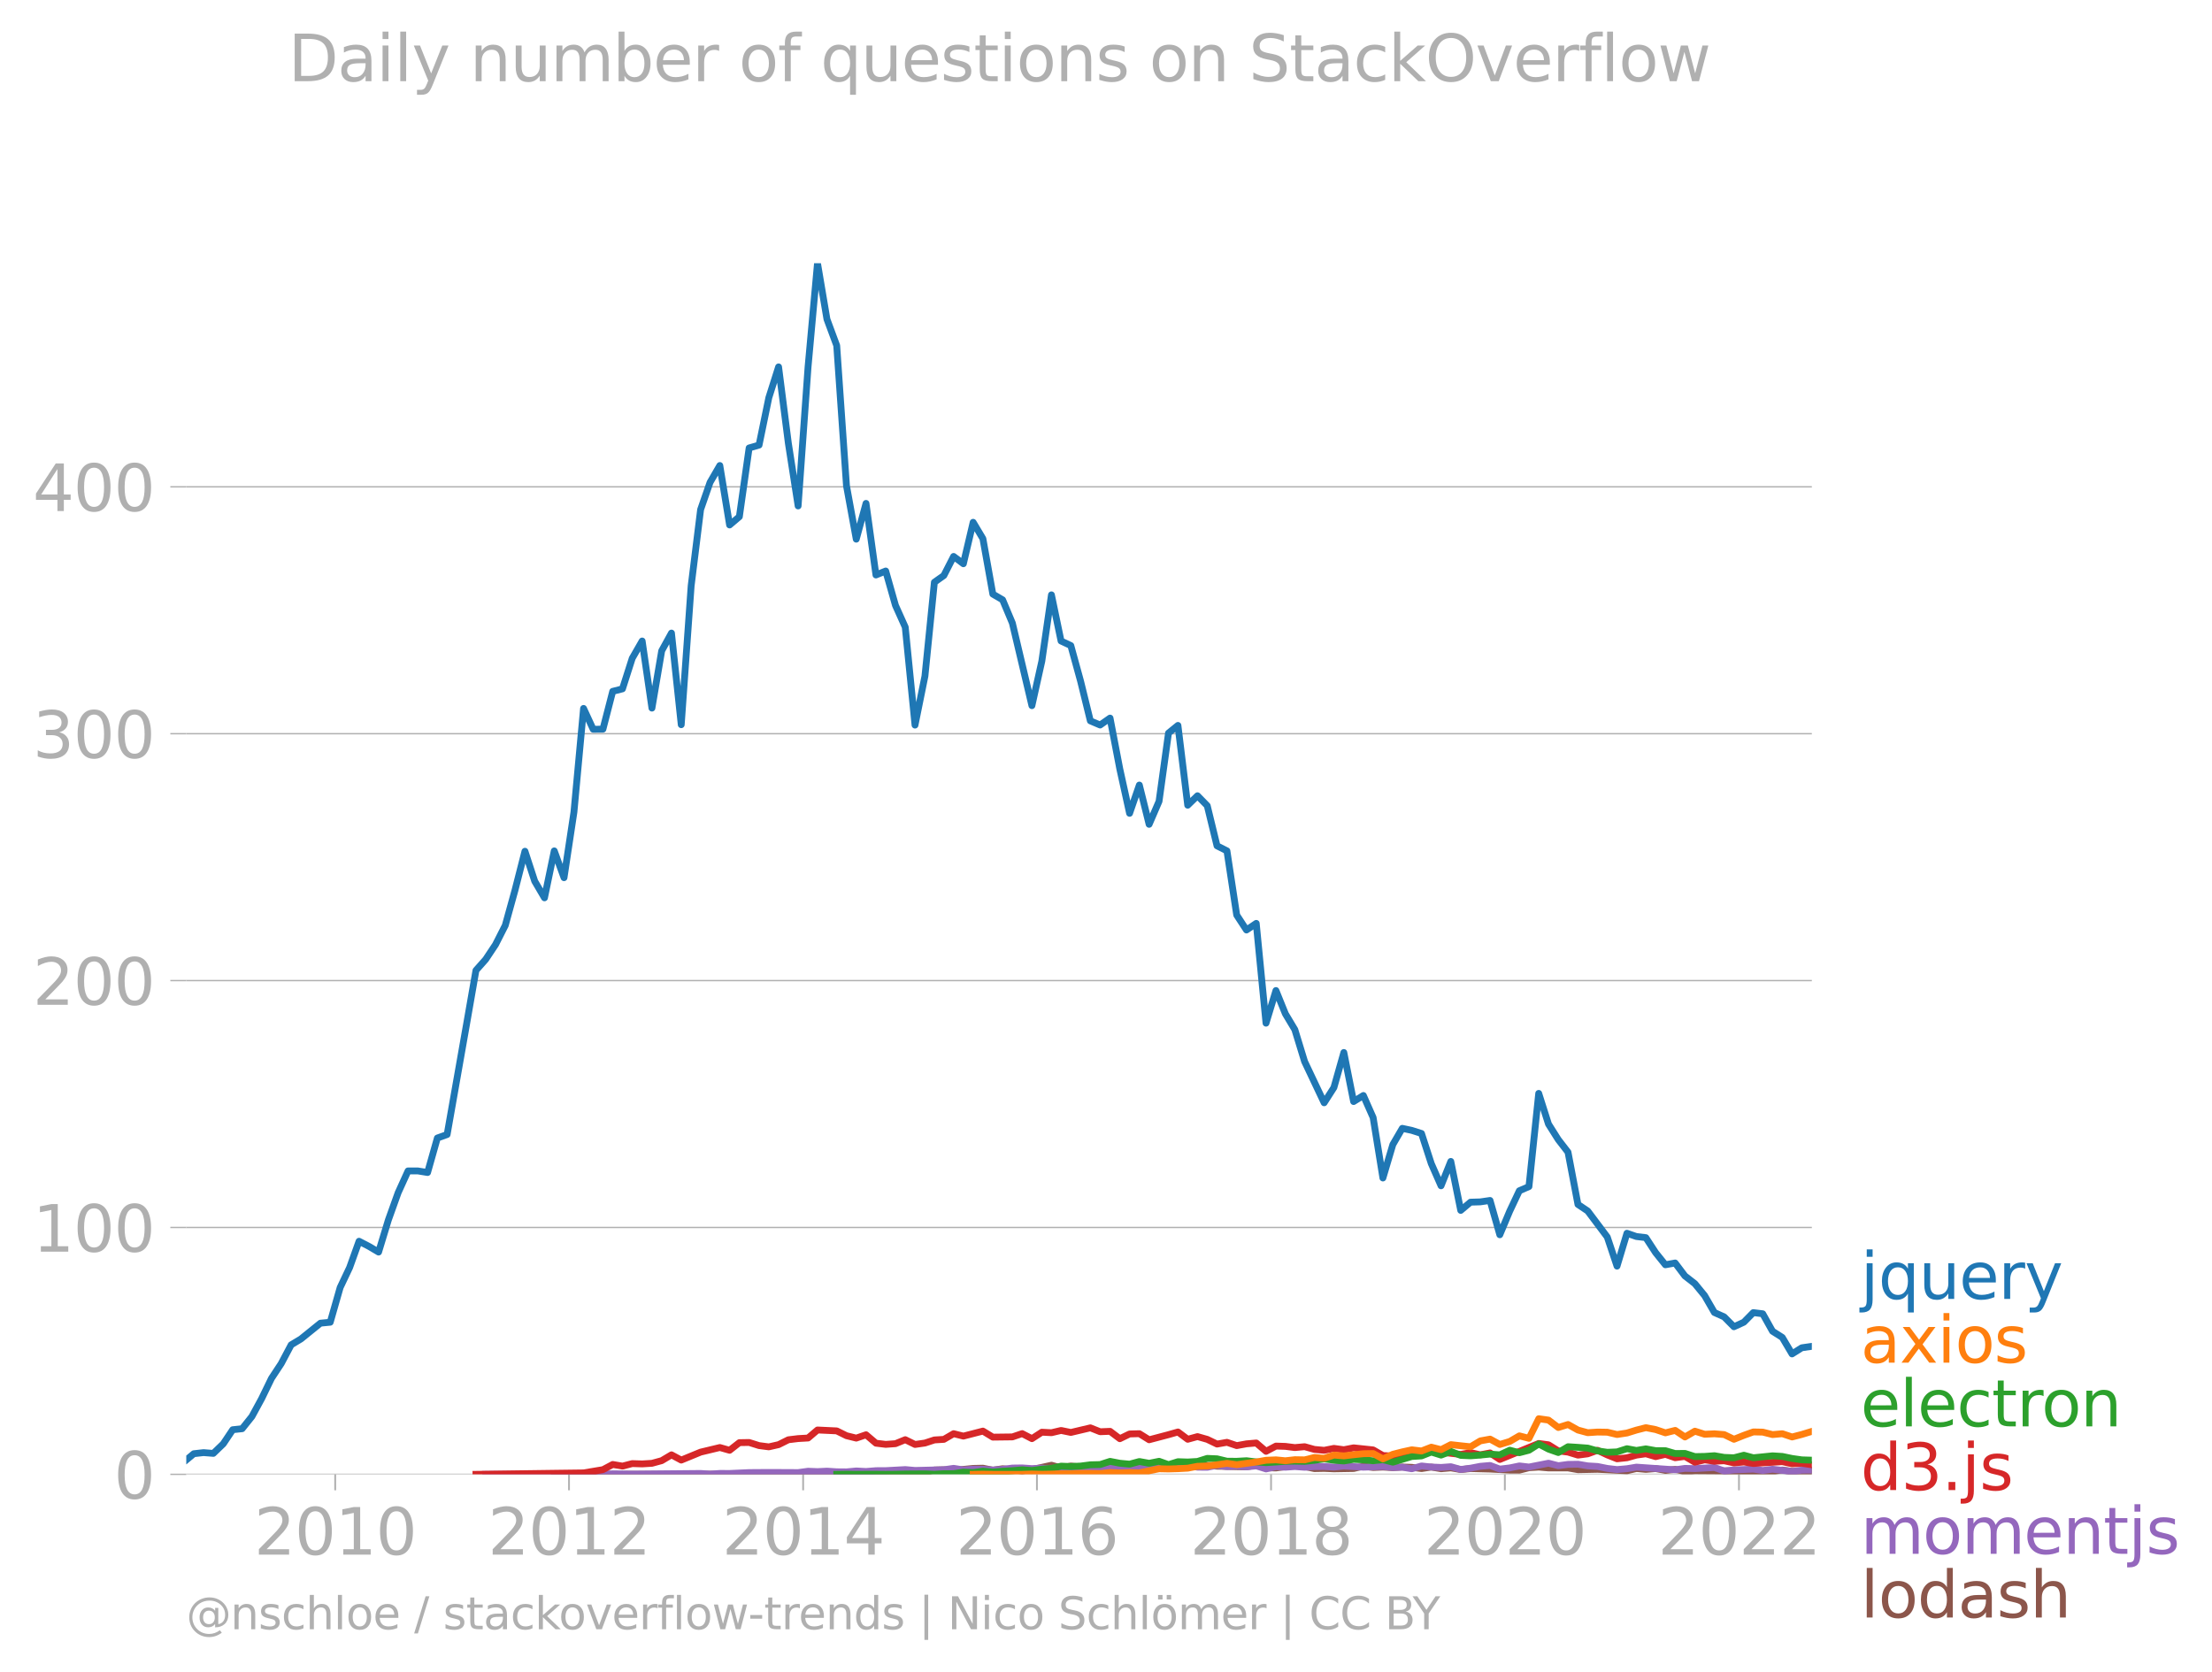 <svg xmlns:xlink="http://www.w3.org/1999/xlink" width="647.939" height="489.969" viewBox="0 0 485.954 367.477" xmlns="http://www.w3.org/2000/svg"><defs><style>*{stroke-linejoin:round;stroke-linecap:butt}</style></defs><g id="figure_1"><path d="M0 367.477h485.954V0H0v367.477z" style="fill:none" id="patch_1"/><g id="axes_1"><path d="M40.922 323.95h357.12V57.838H40.923V323.95z" style="fill:none" id="patch_2"/><g id="matplotlib.axis_1"><g id="xtick_1"><g id="line2d_1"><defs><path id="m5f3405c186" d="M0 0v3.5" style="stroke:#b0b0b0;stroke-width:.4"/></defs><use xlink:href="#m5f3405c186" x="73.641" y="323.95" style="fill:#b0b0b0;stroke:#b0b0b0;stroke-width:.4"/></g><g style="fill:#b0b0b0" transform="matrix(.14 0 0 -.14 55.826 341.588)" id="text_1"><defs><path id="DejaVuSans-32" d="M1228 531h2203V0H469v531q359 372 979 998 621 627 780 809 303 340 423 576 121 236 121 464 0 372-261 606-261 235-680 235-297 0-627-103-329-103-704-313v638q381 153 712 231 332 78 607 78 725 0 1156-363 431-362 431-968 0-288-108-546-107-257-392-607-78-91-497-524-418-433-1181-1211z" transform="scale(.016)"/><path id="DejaVuSans-30" d="M2034 4250q-487 0-733-480-245-479-245-1442 0-959 245-1439 246-480 733-480 491 0 736 480 246 480 246 1439 0 963-246 1442-245 480-736 480zm0 500q785 0 1199-621 414-620 414-1801 0-1178-414-1799Q2819-91 2034-91q-784 0-1198 620-414 621-414 1799 0 1181 414 1801 414 621 1198 621z" transform="scale(.016)"/><path id="DejaVuSans-31" d="M794 531h1031v3560L703 3866v575l1116 225h631V531h1031V0H794v531z" transform="scale(.016)"/></defs><use xlink:href="#DejaVuSans-32"/><use xlink:href="#DejaVuSans-30" x="63.623"/><use xlink:href="#DejaVuSans-31" x="127.246"/><use xlink:href="#DejaVuSans-30" x="190.869"/></g></g><g id="xtick_2"><use xlink:href="#m5f3405c186" x="125.005" y="323.95" style="fill:#b0b0b0;stroke:#b0b0b0;stroke-width:.4" id="line2d_2"/><g style="fill:#b0b0b0" transform="matrix(.14 0 0 -.14 107.19 341.588)" id="text_2"><use xlink:href="#DejaVuSans-32"/><use xlink:href="#DejaVuSans-30" x="63.623"/><use xlink:href="#DejaVuSans-31" x="127.246"/><use xlink:href="#DejaVuSans-32" x="190.869"/></g></g><g id="xtick_3"><use xlink:href="#m5f3405c186" x="176.439" y="323.95" style="fill:#b0b0b0;stroke:#b0b0b0;stroke-width:.4" id="line2d_3"/><g style="fill:#b0b0b0" transform="matrix(.14 0 0 -.14 158.624 341.588)" id="text_3"><defs><path id="DejaVuSans-34" d="M2419 4116 825 1625h1594v2491zm-166 550h794V1625h666v-525h-666V0h-628v1100H313v609l1940 2957z" transform="scale(.016)"/></defs><use xlink:href="#DejaVuSans-32"/><use xlink:href="#DejaVuSans-30" x="63.623"/><use xlink:href="#DejaVuSans-31" x="127.246"/><use xlink:href="#DejaVuSans-34" x="190.869"/></g></g><g id="xtick_4"><use xlink:href="#m5f3405c186" x="227.803" y="323.95" style="fill:#b0b0b0;stroke:#b0b0b0;stroke-width:.4" id="line2d_4"/><g style="fill:#b0b0b0" transform="matrix(.14 0 0 -.14 209.988 341.588)" id="text_4"><defs><path id="DejaVuSans-36" d="M2113 2584q-425 0-674-291-248-290-248-796 0-503 248-796 249-292 674-292t673 292q248 293 248 796 0 506-248 796-248 291-673 291zm1253 1979v-575q-238 112-480 171-242 60-480 60-625 0-955-422-329-422-376-1275 184 272 462 417 279 145 613 145 703 0 1111-427 408-426 408-1160 0-719-425-1154Q2819-91 2113-91q-810 0-1238 620-428 621-428 1799 0 1106 525 1764t1409 658q238 0 480-47t505-140z" transform="scale(.016)"/></defs><use xlink:href="#DejaVuSans-32"/><use xlink:href="#DejaVuSans-30" x="63.623"/><use xlink:href="#DejaVuSans-31" x="127.246"/><use xlink:href="#DejaVuSans-36" x="190.869"/></g></g><g id="xtick_5"><use xlink:href="#m5f3405c186" x="279.237" y="323.95" style="fill:#b0b0b0;stroke:#b0b0b0;stroke-width:.4" id="line2d_5"/><g style="fill:#b0b0b0" transform="matrix(.14 0 0 -.14 261.422 341.588)" id="text_5"><defs><path id="DejaVuSans-38" d="M2034 2216q-450 0-708-241-257-241-257-662 0-422 257-663 258-241 708-241t709 242q260 243 260 662 0 421-258 662-257 241-711 241zm-631 268q-406 100-633 378-226 279-226 679 0 559 398 884 399 325 1092 325 697 0 1094-325t397-884q0-400-227-679-226-278-629-378 456-106 710-416 255-309 255-755 0-679-414-1042Q2806-91 2034-91q-771 0-1186 362-414 363-414 1042 0 446 256 755 257 310 713 416zm-231 997q0-362 226-565 227-203 636-203 407 0 636 203 230 203 230 565 0 363-230 566-229 203-636 203-409 0-636-203-226-203-226-566z" transform="scale(.016)"/></defs><use xlink:href="#DejaVuSans-32"/><use xlink:href="#DejaVuSans-30" x="63.623"/><use xlink:href="#DejaVuSans-31" x="127.246"/><use xlink:href="#DejaVuSans-38" x="190.869"/></g></g><g id="xtick_6"><use xlink:href="#m5f3405c186" x="330.601" y="323.95" style="fill:#b0b0b0;stroke:#b0b0b0;stroke-width:.4" id="line2d_6"/><g style="fill:#b0b0b0" transform="matrix(.14 0 0 -.14 312.786 341.588)" id="text_6"><use xlink:href="#DejaVuSans-32"/><use xlink:href="#DejaVuSans-30" x="63.623"/><use xlink:href="#DejaVuSans-32" x="127.246"/><use xlink:href="#DejaVuSans-30" x="190.869"/></g></g><g id="xtick_7"><use xlink:href="#m5f3405c186" x="382.035" y="323.95" style="fill:#b0b0b0;stroke:#b0b0b0;stroke-width:.4" id="line2d_7"/><g style="fill:#b0b0b0" transform="matrix(.14 0 0 -.14 364.22 341.588)" id="text_7"><use xlink:href="#DejaVuSans-32"/><use xlink:href="#DejaVuSans-30" x="63.623"/><use xlink:href="#DejaVuSans-32" x="127.246"/><use xlink:href="#DejaVuSans-32" x="190.869"/></g></g></g><g id="matplotlib.axis_2"><g id="ytick_1"><path d="M40.922 323.95h357.12" clip-path="url(#p9ec8d064ee)" style="fill:none;stroke:#b0b0b0;stroke-width:.3;stroke-linecap:square" id="line2d_8"/><g id="line2d_9"><defs><path id="m9d4e632999" d="M0 0h-3.5" style="stroke:#b0b0b0;stroke-width:.3"/></defs><use xlink:href="#m9d4e632999" x="40.922" y="323.95" style="fill:#b0b0b0;stroke:#b0b0b0;stroke-width:.3"/></g><use xlink:href="#DejaVuSans-30" style="fill:#b0b0b0" transform="matrix(.14 0 0 -.14 25.015 329.269)" id="text_8"/></g><g id="ytick_2"><path d="M40.922 269.705h357.12" clip-path="url(#p9ec8d064ee)" style="fill:none;stroke:#b0b0b0;stroke-width:.3;stroke-linecap:square" id="line2d_10"/><use xlink:href="#m9d4e632999" x="40.922" y="269.705" style="fill:#b0b0b0;stroke:#b0b0b0;stroke-width:.3" id="line2d_11"/><g style="fill:#b0b0b0" transform="matrix(.14 0 0 -.14 7.2 275.023)" id="text_9"><use xlink:href="#DejaVuSans-31"/><use xlink:href="#DejaVuSans-30" x="63.623"/><use xlink:href="#DejaVuSans-30" x="127.246"/></g></g><g id="ytick_3"><path d="M40.922 215.46h357.12" clip-path="url(#p9ec8d064ee)" style="fill:none;stroke:#b0b0b0;stroke-width:.3;stroke-linecap:square" id="line2d_12"/><use xlink:href="#m9d4e632999" x="40.922" y="215.459" style="fill:#b0b0b0;stroke:#b0b0b0;stroke-width:.3" id="line2d_13"/><g style="fill:#b0b0b0" transform="matrix(.14 0 0 -.14 7.2 220.778)" id="text_10"><use xlink:href="#DejaVuSans-32"/><use xlink:href="#DejaVuSans-30" x="63.623"/><use xlink:href="#DejaVuSans-30" x="127.246"/></g></g><g id="ytick_4"><path d="M40.922 161.214h357.12" clip-path="url(#p9ec8d064ee)" style="fill:none;stroke:#b0b0b0;stroke-width:.3;stroke-linecap:square" id="line2d_14"/><use xlink:href="#m9d4e632999" x="40.922" y="161.214" style="fill:#b0b0b0;stroke:#b0b0b0;stroke-width:.3" id="line2d_15"/><g style="fill:#b0b0b0" transform="matrix(.14 0 0 -.14 7.2 166.533)" id="text_11"><defs><path id="DejaVuSans-33" d="M2597 2516q453-97 707-404 255-306 255-756 0-690-475-1069Q2609-91 1734-91q-293 0-604 58T488 141v609q262-153 574-231 313-78 654-78 593 0 904 234t311 681q0 413-289 645-289 233-804 233h-544v519h569q465 0 712 186t247 536q0 359-255 551-254 193-729 193-260 0-557-57-297-56-653-174v562q360 100 674 150t592 50q719 0 1137-327 419-326 419-882 0-388-222-655t-631-370z" transform="scale(.016)"/></defs><use xlink:href="#DejaVuSans-33"/><use xlink:href="#DejaVuSans-30" x="63.623"/><use xlink:href="#DejaVuSans-30" x="127.246"/></g></g><g id="ytick_5"><path d="M40.922 106.969h357.12" clip-path="url(#p9ec8d064ee)" style="fill:none;stroke:#b0b0b0;stroke-width:.3;stroke-linecap:square" id="line2d_16"/><use xlink:href="#m9d4e632999" x="40.922" y="106.969" style="fill:#b0b0b0;stroke:#b0b0b0;stroke-width:.3" id="line2d_17"/><g style="fill:#b0b0b0" transform="matrix(.14 0 0 -.14 7.2 112.287)" id="text_12"><use xlink:href="#DejaVuSans-34"/><use xlink:href="#DejaVuSans-30" x="63.623"/><use xlink:href="#DejaVuSans-30" x="127.246"/></g></g></g><path d="M121.768 323.95h12.84l25.683-.018 2.146-.109 8.62.004 4.291-.017 2.181-.333 4.152.228 2.146-.207 2.146.137 2.146.026 2.146-.096 2.181.052 2.146-.246 2.146.159 2.146-.086 4.327-.02 2.076-.423 2.076-.049 2.146.13 4.292-.434 2.146-.046 2.181.438 2.146-.32 4.292.47 2.146-.29 4.292-.952 2.111.584 2.146-.408 2.146.233 2.146-.161 2.146.336 2.181-.192 2.146.109 4.292-.271 4.328.354 2.075-.461 2.076-.046 2.146.17 4.292-.198 2.146.168 4.327.103 2.146.037 2.146-.38 2.146.59 2.182.035 2.075-.286 2.076-.624 2.146.592 2.146.458 2.146-.042 2.146.094 4.327-.076 2.146-.501 2.146.284 2.146-.092 2.182.123 2.075-.138 2.076.068 2.146.274 2.146-.327 2.146.363 2.146-.188 2.181.368 2.146-.216 4.292.109 4.328.23 2.11.01 2.111-.536 2.146-.138 2.146.19h4.292l2.182.386 4.292-.088 6.473.315 2.076-.49 2.075.193 2.146-.18 2.146.407 2.146-.227 2.146.437 2.182-.157 17.062.118 2.146-.258 2.146.294 2.146.073 2.182-.14h0" clip-path="url(#p9ec8d064ee)" style="fill:none;stroke:#8c564b;stroke-width:1.5;stroke-linecap:square" id="line2d_18"/><path d="m106.71 323.95 15.058-.018 10.695-.018 2.146-.07 4.292.053 15.022-.14 2.076.14 2.146-.146 2.146.006 4.292-.192 4.327-.031 6.438.03 2.181-.297 2.076.082 2.076-.1 2.146.14 2.146.018 2.146-.199 2.146.112 2.181-.175 2.146-.009 4.292-.235 2.146.191 6.333-.157 2.146-.305 2.146.34 2.146-.16 2.146.02 2.181.175 2.146-.158 2.146-.28 2.146-.028 2.146.15 2.181-.104 2.111.168 4.257-.34 2.146.207 2.146.046 2.146-.256 2.181-.053 2.146.092 4.292-.253 2.146.599 2.182-.49 2.075-.254 2.076.131 2.146-.149 2.146.342 2.146.02 2.146-.423 2.181.28 2.146-.11 2.146.163 2.146-.218 2.146.673 2.182-.49 2.075.11 2.076-.145 2.146.16 2.146-.143 2.146-.02 2.146.125 2.181-.227 4.292.245 4.292-.14 2.182.21 2.075-.064 2.076.344 2.146-.62 2.146.235 2.146.09 2.146-.16 2.181.612 2.146-.288 2.146-.412 2.146-.185 2.146.798 2.182-.263 2.11-.434 2.111.242 4.292-.84 2.146.551 2.146-.288 2.182-.035 2.146.36 2.146.13 2.146.43 2.146.252 2.18-.193 2.077-.346 8.513.594 2.146-.318 2.182.053 4.292-.245 2.146.763 2.146-.238 4.257-.163 2.075.285 2.146-.263 4.292.488 2.146-.295 2.182-.017h0" clip-path="url(#p9ec8d064ee)" style="fill:none;stroke:#9467bd;stroke-width:1.5;stroke-linecap:square" id="line2d_19"/><path d="m104.565 323.95 17.203-.235 6.438-.083 4.257-.713 2.146-1.139 2.146.362 2.146-.554 2.181.07 2.146-.131 2.146-.587 2.146-1.276 2.146 1.154 4.257-1.75 4.222-1.013 2.146.61 2.146-1.677 2.146-.038 2.181.683 2.146.278 2.146-.488 2.146-1.068 2.146-.262 2.181-.122 2.076-1.766 4.222.198 2.146 1.06 2.146.53 2.146-.74 2.181 1.855 2.146.26 2.146-.155 2.146-.876 2.146 1.05 2.181-.314 2.076-.679 2.076-.126 2.146-1.25 2.146.533 4.292-1.103 2.181 1.33 4.292-.052 2.146-.727 2.146 1.111 2.181-1.417 2.111.11 2.111-.495 2.146.438 4.292-1.012 2.146.854 2.181-.087 2.146 1.62 2.146-1.043 2.146-.06 2.146 1.337 4.257-1.123 2.076-.591 2.146 1.606 2.146-.591 2.146.61 2.146 1.034 2.181-.385 2.146.724 2.146-.391 2.146-.187 2.146 1.832 2.182-1.155 2.075.07 2.076.262 2.146-.196 2.146.599 2.146.197 2.146-.425 2.181.298 2.146-.416 4.292.453 2.146 1.24 2.182.105 2.075-.45 2.076.275 2.146-.501 2.146-.776 2.146.613 4.327.49 2.146-.4 2.146.487 2.146-.414 2.146 1.429 8.55-3.509 2.145.289 2.146 1.339 2.146.27 2.182.666 2.146-.286 2.146-.782 2.146 1.018 2.146.855 2.18-.228 2.077-.584 2.075-.29 2.146.626 2.146-.504 2.146.74 2.146-.285 2.182 1.277 2.146-.523 2.146.313 2.146-.114 2.146.482 2.18-.21 2.077.329 6.367-.4 2.146.468 2.146-.117 2.182.332h0" clip-path="url(#p9ec8d064ee)" style="fill:none;stroke:#d62728;stroke-width:1.5;stroke-linecap:square" id="line2d_20"/><g style="fill:#1f77b4" transform="matrix(.14 0 0 -.14 408.756 285.408)" id="text_13"><defs><path id="DejaVuSans-6a" d="M603 3500h575V-63q0-668-255-968-254-300-820-300h-219v487H38q328 0 446 152Q603-541 603-63v3563zm0 1363h575v-729H603v729z" transform="scale(.016)"/><path id="DejaVuSans-71" d="M947 1747q0-634 261-995t717-361q456 0 718 361 263 361 263 995t-263 995q-262 361-718 361t-717-361q-261-361-261-995zM2906 525q-181-312-458-464-276-152-664-152-634 0-1033 506-398 507-398 1332t398 1331q399 506 1033 506 388 0 664-152 277-151 458-463v531h575v-4831h-575V525z" transform="scale(.016)"/><path id="DejaVuSans-75" d="M544 1381v2119h575V1403q0-497 193-746 194-248 582-248 465 0 735 297 271 297 271 810v1984h575V0h-575v538q-209-319-486-474-276-155-642-155-603 0-916 375-312 375-312 1097zm1447 2203z" transform="scale(.016)"/><path id="DejaVuSans-65" d="M3597 1894v-281H953q38-594 358-905t892-311q331 0 642 81t618 244V178Q3153 47 2828-22t-659-69q-838 0-1327 487-489 488-489 1320 0 859 464 1363 464 505 1252 505 706 0 1117-455 411-454 411-1235zm-575 169q-6 471-264 752-258 282-683 282-481 0-770-272t-333-766l2050 4z" transform="scale(.016)"/><path id="DejaVuSans-72" d="M2631 2963q-97 56-211 82-114 27-251 27-488 0-749-317t-261-911V0H581v3500h578v-544q182 319 472 473 291 155 707 155 59 0 131-8 72-7 159-23l3-590z" transform="scale(.016)"/><path id="DejaVuSans-79" d="M2059-325q-243-625-475-815-231-191-618-191H506v481h338q237 0 368 113 132 112 291 531l103 262L191 3500h609L1894 763l1094 2737h609L2059-325z" transform="scale(.016)"/></defs><use xlink:href="#DejaVuSans-6a"/><use xlink:href="#DejaVuSans-71" x="27.783"/><use xlink:href="#DejaVuSans-75" x="91.26"/><use xlink:href="#DejaVuSans-65" x="154.639"/><use xlink:href="#DejaVuSans-72" x="216.162"/><use xlink:href="#DejaVuSans-79" x="257.275"/></g><g style="fill:#ff7f0e" transform="matrix(.14 0 0 -.14 408.756 299.408)" id="text_14"><defs><path id="DejaVuSans-61" d="M2194 1759q-697 0-966-159t-269-544q0-306 202-486 202-179 548-179 479 0 768 339t289 901v128h-572zm1147 238V0h-575v531q-197-318-491-470T1556-91q-537 0-855 302-317 302-317 808 0 590 395 890 396 300 1180 300h807v57q0 397-261 614t-733 217q-300 0-585-72-284-72-546-216v532q315 122 612 182 297 61 578 61 760 0 1135-394 375-393 375-1193z" transform="scale(.016)"/><path id="DejaVuSans-78" d="M3513 3500 2247 1797 3578 0h-678L1881 1375 863 0H184l1360 1831L300 3500h678l928-1247 928 1247h679z" transform="scale(.016)"/><path id="DejaVuSans-69" d="M603 3500h575V0H603v3500zm0 1363h575v-729H603v729z" transform="scale(.016)"/><path id="DejaVuSans-6f" d="M1959 3097q-462 0-731-361t-269-989q0-628 267-989 268-361 733-361 460 0 728 362 269 363 269 988 0 622-269 986-268 364-728 364zm0 487q750 0 1178-488 429-487 429-1349 0-859-429-1349Q2709-91 1959-91q-753 0-1180 489-426 490-426 1349 0 862 426 1349 427 488 1180 488z" transform="scale(.016)"/><path id="DejaVuSans-73" d="M2834 3397v-544q-243 125-506 187-262 63-544 63-428 0-642-131t-214-394q0-200 153-314t616-217l197-44q612-131 870-370t258-667q0-488-386-773Q2250-91 1575-91q-281 0-586 55T347 128v594q319-166 628-249 309-82 613-82 406 0 624 139 219 139 219 392 0 234-158 359-157 125-692 241l-200 47q-534 112-772 345-237 233-237 639 0 494 350 762 350 269 994 269 318 0 599-47 282-46 519-140z" transform="scale(.016)"/></defs><use xlink:href="#DejaVuSans-61"/><use xlink:href="#DejaVuSans-78" x="61.279"/><use xlink:href="#DejaVuSans-69" x="120.459"/><use xlink:href="#DejaVuSans-6f" x="148.242"/><use xlink:href="#DejaVuSans-73" x="209.424"/></g><g style="fill:#2ca02c" transform="matrix(.14 0 0 -.14 408.756 313.408)" id="text_15"><defs><path id="DejaVuSans-6c" d="M603 4863h575V0H603v4863z" transform="scale(.016)"/><path id="DejaVuSans-63" d="M3122 3366v-538q-244 135-489 202t-495 67q-560 0-870-355-309-354-309-995t309-996q310-354 870-354 250 0 495 67t489 202V134Q2881 22 2623-34q-257-57-548-57-791 0-1257 497-465 497-465 1341 0 856 470 1346 471 491 1290 491 265 0 518-55 253-54 491-163z" transform="scale(.016)"/><path id="DejaVuSans-74" d="M1172 4494v-994h1184v-447H1172V1153q0-428 117-550t477-122h590V0h-590q-666 0-919 248-253 249-253 905v1900H172v447h422v994h578z" transform="scale(.016)"/><path id="DejaVuSans-6e" d="M3513 2113V0h-575v2094q0 497-194 743-194 247-581 247-466 0-735-297-269-296-269-809V0H581v3500h578v-544q207 316 486 472 280 156 646 156 603 0 912-373 310-373 310-1098z" transform="scale(.016)"/></defs><use xlink:href="#DejaVuSans-65"/><use xlink:href="#DejaVuSans-6c" x="61.523"/><use xlink:href="#DejaVuSans-65" x="89.307"/><use xlink:href="#DejaVuSans-63" x="150.83"/><use xlink:href="#DejaVuSans-74" x="205.811"/><use xlink:href="#DejaVuSans-72" x="245.02"/><use xlink:href="#DejaVuSans-6f" x="283.883"/><use xlink:href="#DejaVuSans-6e" x="345.064"/></g><g style="fill:#d62728" transform="matrix(.14 0 0 -.14 408.756 327.408)" id="text_16"><defs><path id="DejaVuSans-64" d="M2906 2969v1894h575V0h-575v525q-181-312-458-464-276-152-664-152-634 0-1033 506-398 507-398 1332t398 1331q399 506 1033 506 388 0 664-152 277-151 458-463zM947 1747q0-634 261-995t717-361q456 0 718 361 263 361 263 995t-263 995q-262 361-718 361t-717-361q-261-361-261-995z" transform="scale(.016)"/><path id="DejaVuSans-2e" d="M684 794h660V0H684v794z" transform="scale(.016)"/></defs><use xlink:href="#DejaVuSans-64"/><use xlink:href="#DejaVuSans-33" x="63.477"/><use xlink:href="#DejaVuSans-2e" x="127.1"/><use xlink:href="#DejaVuSans-6a" x="158.887"/><use xlink:href="#DejaVuSans-73" x="186.67"/></g><g style="fill:#9467bd" transform="matrix(.14 0 0 -.14 408.756 341.408)" id="text_17"><defs><path id="DejaVuSans-6d" d="M3328 2828q216 388 516 572t706 184q547 0 844-383 297-382 297-1088V0h-578v2094q0 503-179 746-178 244-543 244-447 0-707-297-259-296-259-809V0h-578v2094q0 506-178 748t-550 242q-441 0-701-298-259-298-259-808V0H581v3500h578v-544q197 322 472 475t653 153q382 0 649-194 267-193 395-562z" transform="scale(.016)"/></defs><use xlink:href="#DejaVuSans-6d"/><use xlink:href="#DejaVuSans-6f" x="97.412"/><use xlink:href="#DejaVuSans-6d" x="158.594"/><use xlink:href="#DejaVuSans-65" x="256.006"/><use xlink:href="#DejaVuSans-6e" x="317.529"/><use xlink:href="#DejaVuSans-74" x="380.908"/><use xlink:href="#DejaVuSans-6a" x="420.117"/><use xlink:href="#DejaVuSans-73" x="447.9"/></g><g style="fill:#8c564b" transform="matrix(.14 0 0 -.14 408.756 355.408)" id="text_18"><defs><path id="DejaVuSans-68" d="M3513 2113V0h-575v2094q0 497-194 743-194 247-581 247-466 0-735-297-269-296-269-809V0H581v4863h578V2956q207 316 486 472 280 156 646 156 603 0 912-373 310-373 310-1098z" transform="scale(.016)"/></defs><use xlink:href="#DejaVuSans-6c"/><use xlink:href="#DejaVuSans-6f" x="27.783"/><use xlink:href="#DejaVuSans-64" x="88.965"/><use xlink:href="#DejaVuSans-61" x="152.441"/><use xlink:href="#DejaVuSans-73" x="213.721"/><use xlink:href="#DejaVuSans-68" x="265.82"/></g><g style="fill:#b0b0b0" transform="matrix(.097 0 0 -.097 40.922 357.986)" id="text_19"><defs><path id="DejaVuSans-40" d="M2381 1678q0-447 222-702 222-254 610-254 384 0 604 256 221 256 221 700 0 438-225 695-225 258-607 258-378 0-602-256-223-256-223-697zm1703-934q-187-241-429-355t-564-114q-538 0-874 389t-336 1014q0 625 337 1015 338 391 873 391 322 0 565-117 244-117 428-354v409h447V722q457 69 714 417 258 349 258 902 0 334-99 628-98 294-298 544-325 409-792 626t-1017 217q-384 0-738-102-353-101-653-301-490-319-767-836-276-517-276-1120 0-497 179-932 180-434 521-765 328-325 759-495 431-171 922-171 403 0 792 136t714 389l281-347q-390-303-851-464t-936-161q-578 0-1091 205-512 205-912 595Q841 78 631 592q-209 514-209 1105 0 569 212 1084 213 516 607 907 403 396 931 607t1119 211q662 0 1229-272 568-271 952-771 234-307 357-666 124-359 124-744 0-822-497-1297T4084 263v481z" transform="scale(.016)"/><path id="DejaVuSans-2f" d="M1625 4666h531L531-594H0l1625 5260z" transform="scale(.016)"/><path id="DejaVuSans-6b" d="M581 4863h578V1991l1716 1509h734L1753 1863 3688 0h-750L1159 1709V0H581v4863z" transform="scale(.016)"/><path id="DejaVuSans-76" d="M191 3500h609L1894 563l1094 2937h609L2284 0h-781L191 3500z" transform="scale(.016)"/><path id="DejaVuSans-66" d="M2375 4863v-479h-550q-309 0-430-125-120-125-120-450v-309h947v-447h-947V0H697v3053H147v447h550v244q0 584 272 851 272 268 862 268h544z" transform="scale(.016)"/><path id="DejaVuSans-77" d="M269 3500h575l719-2731 715 2731h678l719-2731 716 2731h575L4050 0h-678l-753 2869L1863 0h-679L269 3500z" transform="scale(.016)"/><path id="DejaVuSans-2d" d="M313 2009h1684v-512H313v512z" transform="scale(.016)"/><path id="DejaVuSans-7c" d="M1344 4891v-6400H813v6400h531z" transform="scale(.016)"/><path id="DejaVuSans-4e" d="M628 4666h850L3547 763v3903h612V0h-850L1241 3903V0H628v4666z" transform="scale(.016)"/><path id="DejaVuSans-53" d="M3425 4513v-616q-359 172-678 256-319 85-616 85-515 0-795-200t-280-569q0-310 186-468 186-157 705-254l381-78q706-135 1042-474t336-907q0-679-455-1029Q2797-91 1919-91q-331 0-705 75-373 75-773 222v650q384-215 753-325 369-109 725-109 540 0 834 212 294 213 294 607 0 343-211 537t-692 291l-385 75q-706 140-1022 440-315 300-315 835 0 619 436 975t1201 356q329 0 669-60 341-59 697-177z" transform="scale(.016)"/><path id="DejaVuSans-f6" d="M1959 3097q-462 0-731-361t-269-989q0-628 267-989 268-361 733-361 460 0 728 362 269 363 269 988 0 622-269 986-268 364-728 364zm0 487q750 0 1178-488 429-487 429-1349 0-859-429-1349Q2709-91 1959-91q-753 0-1180 489-426 490-426 1349 0 862 426 1349 427 488 1180 488zm295 1266h634v-631h-634v631zm-1222 0h634v-631h-634v631z" transform="scale(.016)"/><path id="DejaVuSans-43" d="M4122 4306v-665q-319 297-680 443-361 147-767 147-800 0-1225-489t-425-1414q0-922 425-1411t1225-489q406 0 767 147t680 444V359q-331-225-702-338-370-112-782-112-1060 0-1670 648-609 649-609 1771 0 1125 609 1773 610 649 1670 649 418 0 788-111 371-111 696-333z" transform="scale(.016)"/><path id="DejaVuSans-42" d="M1259 2228V519h1013q509 0 754 211 246 211 246 645 0 438-246 645-245 208-754 208H1259zm0 1919V2741h935q462 0 688 173 227 174 227 530 0 353-227 528-226 175-688 175h-935zm-631 519h1613q722 0 1112-300 391-300 391-853 0-429-200-682t-588-315q466-100 724-418 258-317 258-792 0-625-425-966Q3088 0 2303 0H628v4666z" transform="scale(.016)"/><path id="DejaVuSans-59" d="M-13 4666h679l1293-1919 1285 1919h678L2272 2222V0h-634v2222L-13 4666z" transform="scale(.016)"/></defs><use xlink:href="#DejaVuSans-40"/><use xlink:href="#DejaVuSans-6e" x="100"/><use xlink:href="#DejaVuSans-73" x="163.379"/><use xlink:href="#DejaVuSans-63" x="215.479"/><use xlink:href="#DejaVuSans-68" x="270.459"/><use xlink:href="#DejaVuSans-6c" x="333.838"/><use xlink:href="#DejaVuSans-6f" x="361.621"/><use xlink:href="#DejaVuSans-65" x="422.803"/><use xlink:href="#DejaVuSans-20" x="484.326"/><use xlink:href="#DejaVuSans-2f" x="516.113"/><use xlink:href="#DejaVuSans-20" x="549.805"/><use xlink:href="#DejaVuSans-73" x="581.592"/><use xlink:href="#DejaVuSans-74" x="633.691"/><use xlink:href="#DejaVuSans-61" x="672.9"/><use xlink:href="#DejaVuSans-63" x="734.18"/><use xlink:href="#DejaVuSans-6b" x="789.16"/><use xlink:href="#DejaVuSans-6f" x="843.445"/><use xlink:href="#DejaVuSans-76" x="904.627"/><use xlink:href="#DejaVuSans-65" x="963.807"/><use xlink:href="#DejaVuSans-72" x="1025.33"/><use xlink:href="#DejaVuSans-66" x="1066.443"/><use xlink:href="#DejaVuSans-6c" x="1101.648"/><use xlink:href="#DejaVuSans-6f" x="1129.432"/><use xlink:href="#DejaVuSans-77" x="1190.613"/><use xlink:href="#DejaVuSans-2d" x="1272.4"/><use xlink:href="#DejaVuSans-74" x="1308.484"/><use xlink:href="#DejaVuSans-72" x="1347.693"/><use xlink:href="#DejaVuSans-65" x="1386.557"/><use xlink:href="#DejaVuSans-6e" x="1448.08"/><use xlink:href="#DejaVuSans-64" x="1511.459"/><use xlink:href="#DejaVuSans-73" x="1574.936"/><use xlink:href="#DejaVuSans-20" x="1627.035"/><use xlink:href="#DejaVuSans-7c" x="1658.822"/><use xlink:href="#DejaVuSans-20" x="1692.514"/><use xlink:href="#DejaVuSans-4e" x="1724.301"/><use xlink:href="#DejaVuSans-69" x="1799.105"/><use xlink:href="#DejaVuSans-63" x="1826.889"/><use xlink:href="#DejaVuSans-6f" x="1881.869"/><use xlink:href="#DejaVuSans-20" x="1943.051"/><use xlink:href="#DejaVuSans-53" x="1974.838"/><use xlink:href="#DejaVuSans-63" x="2038.314"/><use xlink:href="#DejaVuSans-68" x="2093.295"/><use xlink:href="#DejaVuSans-6c" x="2156.674"/><use xlink:href="#DejaVuSans-f6" x="2184.457"/><use xlink:href="#DejaVuSans-6d" x="2245.639"/><use xlink:href="#DejaVuSans-65" x="2343.051"/><use xlink:href="#DejaVuSans-72" x="2404.574"/><use xlink:href="#DejaVuSans-20" x="2445.688"/><use xlink:href="#DejaVuSans-7c" x="2477.475"/><use xlink:href="#DejaVuSans-20" x="2511.166"/><use xlink:href="#DejaVuSans-43" x="2542.953"/><use xlink:href="#DejaVuSans-43" x="2612.777"/><use xlink:href="#DejaVuSans-20" x="2682.602"/><use xlink:href="#DejaVuSans-42" x="2714.389"/><use xlink:href="#DejaVuSans-59" x="2777.492"/></g><g style="fill:#b0b0b0" transform="matrix(.14 0 0 -.14 63.337 17.838)" id="text_20"><defs><path id="DejaVuSans-44" d="M1259 4147V519h763q966 0 1414 437 448 438 448 1382 0 937-448 1373t-1414 436h-763zm-631 519h1297q1356 0 1990-564 635-564 635-1764 0-1207-638-1773Q3275 0 1925 0H628v4666z" transform="scale(.016)"/><path id="DejaVuSans-62" d="M3116 1747q0 634-261 995t-717 361q-457 0-718-361t-261-995q0-634 261-995t718-361q456 0 717 361t261 995zM1159 2969q182 312 458 463 277 152 661 152 638 0 1036-506 399-506 399-1331T3314 415Q2916-91 2278-91q-384 0-661 152-276 152-458 464V0H581v4863h578V2969z" transform="scale(.016)"/><path id="DejaVuSans-4f" d="M2522 4238q-688 0-1093-513-404-512-404-1397 0-881 404-1394 405-512 1093-512 687 0 1089 512 402 513 402 1394 0 885-402 1397-402 513-1089 513zm0 512q981 0 1568-658 588-658 588-1764 0-1103-588-1761Q3503-91 2522-91q-984 0-1574 656-589 657-589 1763t589 1764q590 658 1574 658z" transform="scale(.016)"/></defs><use xlink:href="#DejaVuSans-44"/><use xlink:href="#DejaVuSans-61" x="77.002"/><use xlink:href="#DejaVuSans-69" x="138.281"/><use xlink:href="#DejaVuSans-6c" x="166.064"/><use xlink:href="#DejaVuSans-79" x="193.848"/><use xlink:href="#DejaVuSans-20" x="253.027"/><use xlink:href="#DejaVuSans-6e" x="284.814"/><use xlink:href="#DejaVuSans-75" x="348.193"/><use xlink:href="#DejaVuSans-6d" x="411.572"/><use xlink:href="#DejaVuSans-62" x="508.984"/><use xlink:href="#DejaVuSans-65" x="572.461"/><use xlink:href="#DejaVuSans-72" x="633.984"/><use xlink:href="#DejaVuSans-20" x="675.098"/><use xlink:href="#DejaVuSans-6f" x="706.885"/><use xlink:href="#DejaVuSans-66" x="768.066"/><use xlink:href="#DejaVuSans-20" x="803.271"/><use xlink:href="#DejaVuSans-71" x="835.059"/><use xlink:href="#DejaVuSans-75" x="898.535"/><use xlink:href="#DejaVuSans-65" x="961.914"/><use xlink:href="#DejaVuSans-73" x="1023.438"/><use xlink:href="#DejaVuSans-74" x="1075.537"/><use xlink:href="#DejaVuSans-69" x="1114.746"/><use xlink:href="#DejaVuSans-6f" x="1142.529"/><use xlink:href="#DejaVuSans-6e" x="1203.711"/><use xlink:href="#DejaVuSans-73" x="1267.09"/><use xlink:href="#DejaVuSans-20" x="1319.189"/><use xlink:href="#DejaVuSans-6f" x="1350.977"/><use xlink:href="#DejaVuSans-6e" x="1412.158"/><use xlink:href="#DejaVuSans-20" x="1475.537"/><use xlink:href="#DejaVuSans-53" x="1507.324"/><use xlink:href="#DejaVuSans-74" x="1570.801"/><use xlink:href="#DejaVuSans-61" x="1610.01"/><use xlink:href="#DejaVuSans-63" x="1671.289"/><use xlink:href="#DejaVuSans-6b" x="1726.27"/><use xlink:href="#DejaVuSans-4f" x="1784.18"/><use xlink:href="#DejaVuSans-76" x="1862.891"/><use xlink:href="#DejaVuSans-65" x="1922.07"/><use xlink:href="#DejaVuSans-72" x="1983.594"/><use xlink:href="#DejaVuSans-66" x="2024.707"/><use xlink:href="#DejaVuSans-6c" x="2059.912"/><use xlink:href="#DejaVuSans-6f" x="2087.695"/><use xlink:href="#DejaVuSans-77" x="2148.877"/></g><path d="m183.827 323.95 2.146-.035 2.146.035 2.146-.018h2.181l2.146.018 2.146-.018 2.146-.055 2.146-.015 2.181-.017 2.076.085 2.076-.12 2.146-.005 2.146-.345 2.146.092 2.146-.302 2.181.192 2.146-.18 2.146-.117 2.146-.19 2.146.155 2.181-.298 2.111-.172 2.111-.493 2.146.085 2.146-.102 2.146-.278 2.146-.055 2.181-.7 2.146.412 2.146.201 2.146-.58 2.146.388 2.182-.438 2.075.739 2.076-.651 2.146.07 2.146-.123 2.146-.673 2.146.096 2.181.525 2.146.012 2.146-.117 2.146.261 2.146.159 2.182-.14 2.075-.155 2.076-.038 2.146.048 2.146-.223 2.146-.32 2.146.303 2.181.157 2.146-.351 2.146.106 2.146.201 2.146-.236 2.182.543 2.075-.617 2.076-.626 2.146-.13 2.146-.85 2.146.669 2.146-.809 2.181.875 2.146.096 2.146-.166 2.146-.213 2.146.16 2.182-1.014 2.11.55 2.111-.55 2.146-1.37 2.146 1.125 2.146.755 2.146-1.28 2.182.14 2.146.164 2.146.606 2.146.316 2.146-.089 2.18-.7 2.077.385 2.075-.35 2.146.392 2.146.01 2.146.623 2.146-.027 2.182.7 2.146-.04 2.146-.153 2.146.37 2.146.085 2.18-.56 2.077.558 2.075-.208 2.146-.219 2.146.132 2.146.447 2.146.305 2.182.07" clip-path="url(#p9ec8d064ee)" style="fill:none;stroke:#2ca02c;stroke-width:1.5;stroke-linecap:square" id="line2d_21"/><path d="m213.8 323.95 2.147-.035 2.181.035h6.438l2.146-.07 2.181.052 2.111-.038 2.111-.067 2.146-.004 2.146-.083 2.146-.007 2.146.042 2.181-.228 2.146.095 2.146-.077 2.146.06 2.146-.463 2.182-.437 2.075.043 2.076-.06 2.146-.114 2.146-.412 2.146-.058 2.146-.274 2.181-.315 2.146.3 2.146-.3 2.146-.297 2.146-.385 2.182-.088 2.075.201 2.076-.236 2.146.037 2.146-.527 2.146.184 2.146-.709 2.181.175 2.146-.244 2.146-.228 2.146-.043 2.146 1.18 2.182-1.015 2.075-.53 2.076-.45 2.146.255 2.146-.832 2.146.542 2.146-1.102 2.181.245 2.146.224 2.146-1.292 2.146-.39 2.146 1.178 2.182-.665 2.11-1.228 2.111.545 2.146-4.313 2.146.306 2.146 1.628 2.146-.665 2.182 1.225 2.146.58 2.146-.143 2.146.034 2.146.509 2.18-.333 2.077-.644 2.075-.528 2.146.417 2.146.72 2.146-.539 2.146 1.449 2.182-1.277 2.146.678 2.146-.1 2.146.172 2.146 1.034 2.18-.874 2.077-.745 2.075.045 2.146.54 2.146-.19 2.146.715 2.146-.558 2.182-.665" clip-path="url(#p9ec8d064ee)" style="fill:none;stroke:#ff7f0e;stroke-width:1.5;stroke-linecap:square" id="line2d_22"/><path d="m40.922 320.797 1.654-1.38 2.146-.24 2.146.17 2.181-2.1 2.076-3.1 2.076-.224 2.146-2.685 2.146-3.947 2.146-4.425 2.146-3.257 2.18-4.112 2.147-1.292 4.292-3.471 2.146-.206 2.181-7.63 2.076-4.379 2.076-5.787 2.146 1.113 2.146 1.267 2.146-7.053 2.146-5.984 2.18-4.794 2.147.001 2.146.349 2.146-7.581 2.146-.766 4.257-24.177 2.076-11.888 2.146-2.425 2.146-3.227 2.146-4.223 2.146-7.763 2.18-8.54 2.147 6.575 2.146 3.662 2.146-10.316 2.146 5.89 2.181-14.42 2.111-22.774 2.11 4.576 2.147-.015 2.146-8.314 2.146-.546 2.146-6.716 2.181-3.797 2.146 14.744 2.146-12.592 2.146-3.898 2.146 20.137 2.181-30.518 2.076-16.752 2.076-5.978 2.146-3.704 2.146 13.065 2.146-1.818 2.146-15.103 2.181-.63 2.146-10.413 2.146-6.77 2.146 16.77 2.146 13.782 2.181-30.517 2.076-22.813 2.076 12.296 2.146 5.788 2.146 30.802 2.146 11.745 2.146-7.86 2.181 15.73 2.146-.873 2.146 7.558 2.146 4.774 2.146 21.526 2.181-10.762 2.076-20.631 2.076-1.47 2.146-4.195 2.146 1.606 2.146-9.11 2.146 3.598 2.181 12.179 2.146 1.256 2.146 5.113 4.292 18.146 2.181-9.781 2.111-14.567 2.111 10.14 2.146 1.002 2.146 7.817 2.146 8.728 2.146.914 2.181-1.523 2.146 11.187 2.146 9.741 2.146-6.215 2.146 8.63 2.182-5.057 2.075-14.992 2.076-1.684 2.146 17.533 2.146-2.082 2.146 2.19 2.146 8.817 2.181 1.102 2.146 14.112 2.146 3.282 2.146-1.456 2.146 21.929 2.182-7.174 2.075 5.116 2.076 3.475 2.146 7.014 4.292 9.059 2.146-3.351 2.181-7.7 2.146 10.78 2.146-1.33 2.146 4.855 2.146 13.273 2.182-7.35 2.075-3.56 2.076.446 2.146.681 2.146 6.616 2.146 4.884 2.146-5.357 2.181 10.762 2.146-1.807 2.146-.066 2.146-.313 2.146 7.54 2.182-5.197 2.11-4.474 2.111-.915 2.146-20.479 2.146 6.742 2.146 3.402 2.146 2.775 2.182 11.48 2.146 1.44 4.292 5.714 2.146 6.407 2.18-7.227 2.077.718 2.075.244 2.146 3.294 2.146 2.673 2.146-.395 2.146 2.845 2.182 1.697 2.146 2.618 2.146 3.717 2.146.966 2.146 2.166 2.18-.997 2.077-2.109 2.075.254 2.146 3.833 2.146 1.364 2.146 3.626 2.146-1.351 2.182-.315h0" clip-path="url(#p9ec8d064ee)" style="fill:none;stroke:#1f77b4;stroke-width:1.5;stroke-linecap:square" id="line2d_23"/></g></g><defs><clipPath id="p9ec8d064ee"><path d="M40.922 57.838h357.12V323.95H40.922z"/></clipPath></defs></svg>